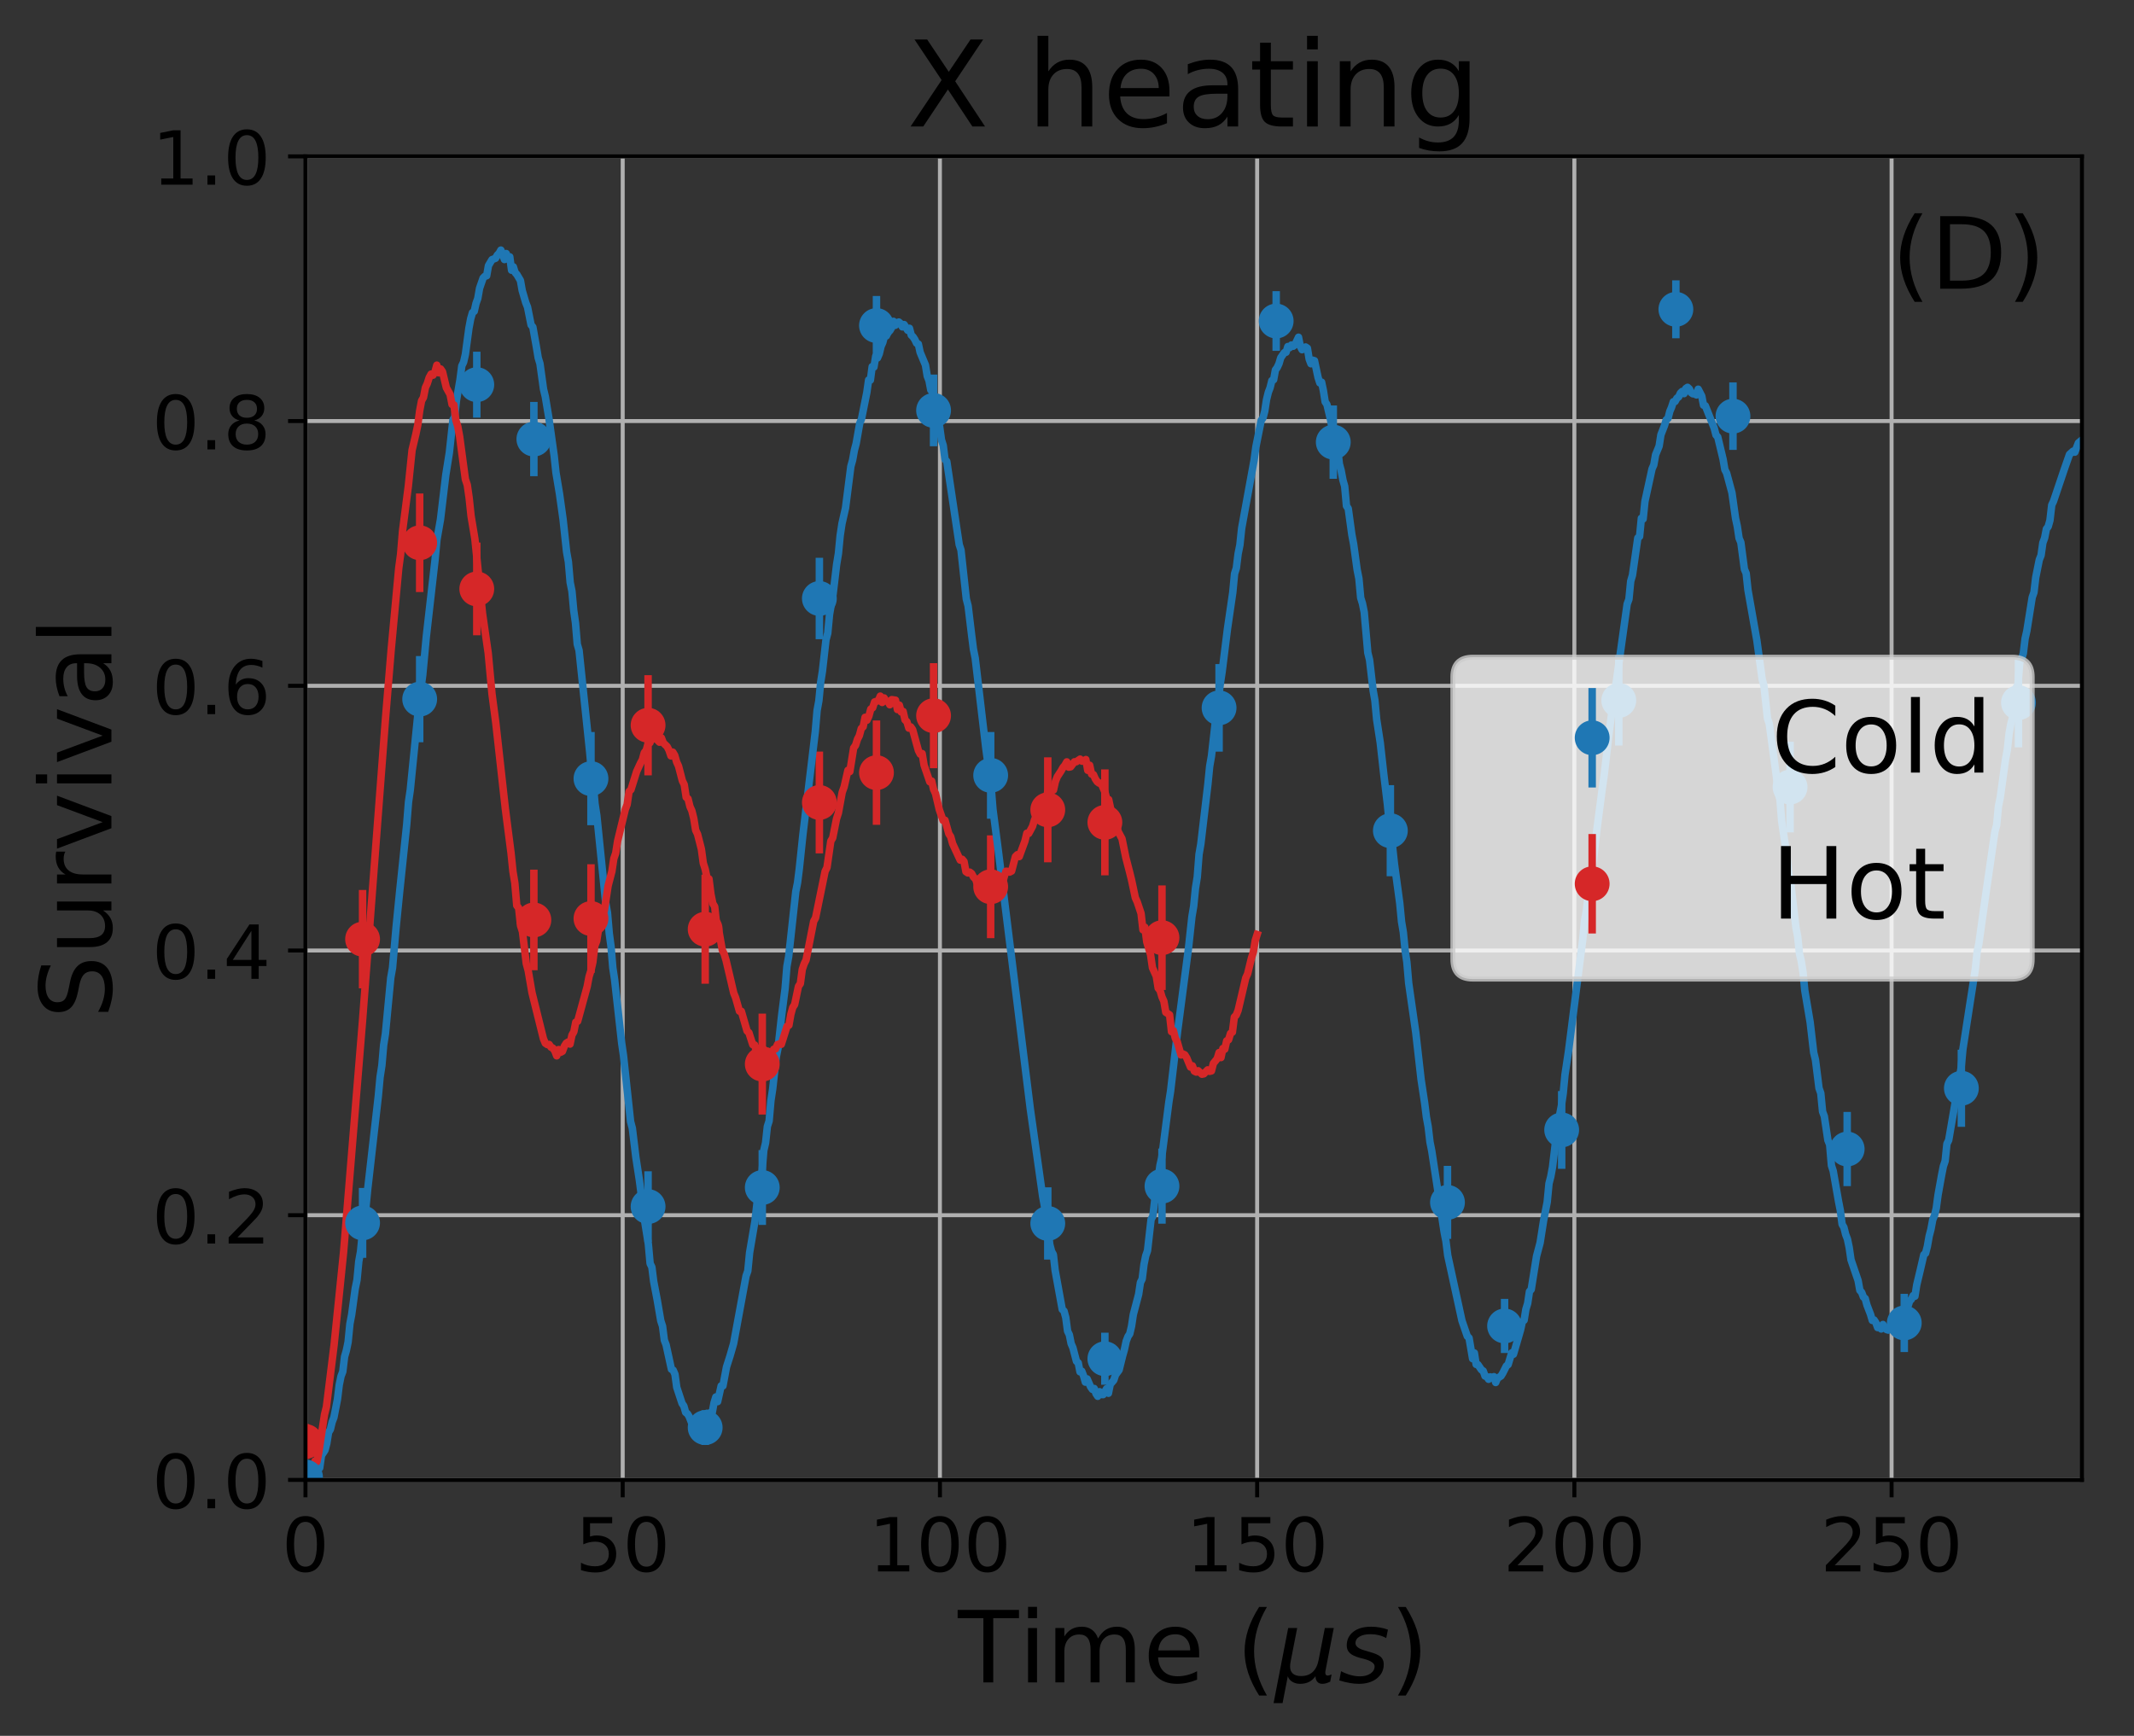 <?xml version="1.0" encoding="utf-8" standalone="no"?>
<!DOCTYPE svg PUBLIC "-//W3C//DTD SVG 1.1//EN"
  "http://www.w3.org/Graphics/SVG/1.1/DTD/svg11.dtd">
<!-- Created with matplotlib (http://matplotlib.org/) -->
<svg height="349pt" version="1.1" viewBox="0 0 429 349" width="429pt" xmlns="http://www.w3.org/2000/svg" xmlns:xlink="http://www.w3.org/1999/xlink">
 <rect x="0" y="0" width="429" height="349" fill="#333333" stroke="none"/>
 <defs>
  <style type="text/css">
*{stroke-linecap:butt;stroke-linejoin:round;}
  </style>
 </defs>
 <g id="figure_1">
  <g id="patch_1">
   <path d="M 0 349.665 
L 429.231 349.665 
L 429.231 0 
L 0 0 
z
" style="fill:none;"/>
  </g>
  <g id="axes_1">
   <g id="patch_2">
    <path d="M 61.411 297.548 
L 418.531 297.548 
L 418.531 31.436 
L 61.411 31.436 
z
" style="fill:none;"/>
   </g>
   <g id="matplotlib.axis_1">
    <g id="xtick_1">
     <g id="line2d_1">
      <path clip-path="url(#pcd39df9889)" d="M 61.411 297.548 
L 61.411 31.436 
" style="fill:none;stroke:#b0b0b0;stroke-linecap:square;stroke-width:0.8;"/>
     </g>
     <g id="line2d_2">
      <defs>
       <path d="M 0 0 
L 0 3.5 
" id="m005f0a59be" style="stroke:#000000;stroke-width:0.8;"/>
      </defs>
      <g>
       <use style="stroke:#000000;stroke-width:0.8;" x="61.411" xlink:href="#m005f0a59be" y="297.548"/>
      </g>
     </g>
     <g id="text_1">
      <!-- 0 -->
      <defs>
       <path d="M 31.781 66.406 
Q 24.172 66.406 20.328 58.906 
Q 16.5 51.422 16.5 36.375 
Q 16.5 21.391 20.328 13.891 
Q 24.172 6.391 31.781 6.391 
Q 39.453 6.391 43.281 13.891 
Q 47.125 21.391 47.125 36.375 
Q 47.125 51.422 43.281 58.906 
Q 39.453 66.406 31.781 66.406 
z
M 31.781 74.219 
Q 44.047 74.219 50.516 64.516 
Q 56.984 54.828 56.984 36.375 
Q 56.984 17.969 50.516 8.266 
Q 44.047 -1.422 31.781 -1.422 
Q 19.531 -1.422 13.062 8.266 
Q 6.594 17.969 6.594 36.375 
Q 6.594 54.828 13.062 64.516 
Q 19.531 74.219 31.781 74.219 
z
" id="DejaVuSans-30"/>
      </defs>
      <g transform="translate(56.639 315.946)scale(0.15 -0.15)">
       <use xlink:href="#DejaVuSans-30"/>
      </g>
     </g>
    </g>
    <g id="xtick_2">
     <g id="line2d_3">
      <path clip-path="url(#pcd39df9889)" d="M 125.182 297.548 
L 125.182 31.436 
" style="fill:none;stroke:#b0b0b0;stroke-linecap:square;stroke-width:0.8;"/>
     </g>
     <g id="line2d_4">
      <g>
       <use style="stroke:#000000;stroke-width:0.8;" x="125.182" xlink:href="#m005f0a59be" y="297.548"/>
      </g>
     </g>
     <g id="text_2">
      <!-- 50 -->
      <defs>
       <path d="M 10.797 72.906 
L 49.516 72.906 
L 49.516 64.594 
L 19.828 64.594 
L 19.828 46.734 
Q 21.969 47.469 24.109 47.828 
Q 26.266 48.188 28.422 48.188 
Q 40.625 48.188 47.75 41.5 
Q 54.891 34.812 54.891 23.391 
Q 54.891 11.625 47.562 5.094 
Q 40.234 -1.422 26.906 -1.422 
Q 22.312 -1.422 17.547 -0.641 
Q 12.797 0.141 7.719 1.703 
L 7.719 11.625 
Q 12.109 9.234 16.797 8.062 
Q 21.484 6.891 26.703 6.891 
Q 35.156 6.891 40.078 11.328 
Q 45.016 15.766 45.016 23.391 
Q 45.016 31 40.078 35.438 
Q 35.156 39.891 26.703 39.891 
Q 22.75 39.891 18.812 39.016 
Q 14.891 38.141 10.797 36.281 
z
" id="DejaVuSans-35"/>
      </defs>
      <g transform="translate(115.639 315.946)scale(0.15 -0.15)">
       <use xlink:href="#DejaVuSans-35"/>
       <use x="63.623" xlink:href="#DejaVuSans-30"/>
      </g>
     </g>
    </g>
    <g id="xtick_3">
     <g id="line2d_5">
      <path clip-path="url(#pcd39df9889)" d="M 188.954 297.548 
L 188.954 31.436 
" style="fill:none;stroke:#b0b0b0;stroke-linecap:square;stroke-width:0.8;"/>
     </g>
     <g id="line2d_6">
      <g>
       <use style="stroke:#000000;stroke-width:0.8;" x="188.954" xlink:href="#m005f0a59be" y="297.548"/>
      </g>
     </g>
     <g id="text_3">
      <!-- 100 -->
      <defs>
       <path d="M 12.406 8.297 
L 28.516 8.297 
L 28.516 63.922 
L 10.984 60.406 
L 10.984 69.391 
L 28.422 72.906 
L 38.281 72.906 
L 38.281 8.297 
L 54.391 8.297 
L 54.391 0 
L 12.406 0 
z
" id="DejaVuSans-31"/>
      </defs>
      <g transform="translate(174.638 315.946)scale(0.15 -0.15)">
       <use xlink:href="#DejaVuSans-31"/>
       <use x="63.623" xlink:href="#DejaVuSans-30"/>
       <use x="127.246" xlink:href="#DejaVuSans-30"/>
      </g>
     </g>
    </g>
    <g id="xtick_4">
     <g id="line2d_7">
      <path clip-path="url(#pcd39df9889)" d="M 252.725 297.548 
L 252.725 31.436 
" style="fill:none;stroke:#b0b0b0;stroke-linecap:square;stroke-width:0.8;"/>
     </g>
     <g id="line2d_8">
      <g>
       <use style="stroke:#000000;stroke-width:0.8;" x="252.725" xlink:href="#m005f0a59be" y="297.548"/>
      </g>
     </g>
     <g id="text_4">
      <!-- 150 -->
      <g transform="translate(238.41 315.946)scale(0.15 -0.15)">
       <use xlink:href="#DejaVuSans-31"/>
       <use x="63.623" xlink:href="#DejaVuSans-35"/>
       <use x="127.246" xlink:href="#DejaVuSans-30"/>
      </g>
     </g>
    </g>
    <g id="xtick_5">
     <g id="line2d_9">
      <path clip-path="url(#pcd39df9889)" d="M 316.497 297.548 
L 316.497 31.436 
" style="fill:none;stroke:#b0b0b0;stroke-linecap:square;stroke-width:0.8;"/>
     </g>
     <g id="line2d_10">
      <g>
       <use style="stroke:#000000;stroke-width:0.8;" x="316.497" xlink:href="#m005f0a59be" y="297.548"/>
      </g>
     </g>
     <g id="text_5">
      <!-- 200 -->
      <defs>
       <path d="M 19.188 8.297 
L 53.609 8.297 
L 53.609 0 
L 7.328 0 
L 7.328 8.297 
Q 12.938 14.109 22.625 23.891 
Q 32.328 33.688 34.812 36.531 
Q 39.547 41.844 41.422 45.531 
Q 43.312 49.219 43.312 52.781 
Q 43.312 58.594 39.234 62.25 
Q 35.156 65.922 28.609 65.922 
Q 23.969 65.922 18.812 64.312 
Q 13.672 62.703 7.812 59.422 
L 7.812 69.391 
Q 13.766 71.781 18.938 73 
Q 24.125 74.219 28.422 74.219 
Q 39.75 74.219 46.484 68.547 
Q 53.219 62.891 53.219 53.422 
Q 53.219 48.922 51.531 44.891 
Q 49.859 40.875 45.406 35.406 
Q 44.188 33.984 37.641 27.219 
Q 31.109 20.453 19.188 8.297 
z
" id="DejaVuSans-32"/>
      </defs>
      <g transform="translate(302.181 315.946)scale(0.15 -0.15)">
       <use xlink:href="#DejaVuSans-32"/>
       <use x="63.623" xlink:href="#DejaVuSans-30"/>
       <use x="127.246" xlink:href="#DejaVuSans-30"/>
      </g>
     </g>
    </g>
    <g id="xtick_6">
     <g id="line2d_11">
      <path clip-path="url(#pcd39df9889)" d="M 380.268 297.548 
L 380.268 31.436 
" style="fill:none;stroke:#b0b0b0;stroke-linecap:square;stroke-width:0.8;"/>
     </g>
     <g id="line2d_12">
      <g>
       <use style="stroke:#000000;stroke-width:0.8;" x="380.268" xlink:href="#m005f0a59be" y="297.548"/>
      </g>
     </g>
     <g id="text_6">
      <!-- 250 -->
      <g transform="translate(365.952 315.946)scale(0.15 -0.15)">
       <use xlink:href="#DejaVuSans-32"/>
       <use x="63.623" xlink:href="#DejaVuSans-35"/>
       <use x="127.246" xlink:href="#DejaVuSans-30"/>
      </g>
     </g>
    </g>
    <g id="text_7">
     <!-- Time ($\mu s$) -->
     <defs>
      <path d="M -0.297 72.906 
L 61.375 72.906 
L 61.375 64.594 
L 35.5 64.594 
L 35.5 0 
L 25.594 0 
L 25.594 64.594 
L -0.297 64.594 
z
" id="DejaVuSans-54"/>
      <path d="M 9.422 54.688 
L 18.406 54.688 
L 18.406 0 
L 9.422 0 
z
M 9.422 75.984 
L 18.406 75.984 
L 18.406 64.594 
L 9.422 64.594 
z
" id="DejaVuSans-69"/>
      <path d="M 52 44.188 
Q 55.375 50.25 60.062 53.125 
Q 64.75 56 71.094 56 
Q 79.641 56 84.281 50.016 
Q 88.922 44.047 88.922 33.016 
L 88.922 0 
L 79.891 0 
L 79.891 32.719 
Q 79.891 40.578 77.094 44.375 
Q 74.312 48.188 68.609 48.188 
Q 61.625 48.188 57.562 43.547 
Q 53.516 38.922 53.516 30.906 
L 53.516 0 
L 44.484 0 
L 44.484 32.719 
Q 44.484 40.625 41.703 44.406 
Q 38.922 48.188 33.109 48.188 
Q 26.219 48.188 22.156 43.531 
Q 18.109 38.875 18.109 30.906 
L 18.109 0 
L 9.078 0 
L 9.078 54.688 
L 18.109 54.688 
L 18.109 46.188 
Q 21.188 51.219 25.484 53.609 
Q 29.781 56 35.688 56 
Q 41.656 56 45.828 52.969 
Q 50 49.953 52 44.188 
z
" id="DejaVuSans-6d"/>
      <path d="M 56.203 29.594 
L 56.203 25.203 
L 14.891 25.203 
Q 15.484 15.922 20.484 11.062 
Q 25.484 6.203 34.422 6.203 
Q 39.594 6.203 44.453 7.469 
Q 49.312 8.734 54.109 11.281 
L 54.109 2.781 
Q 49.266 0.734 44.188 -0.344 
Q 39.109 -1.422 33.891 -1.422 
Q 20.797 -1.422 13.156 6.188 
Q 5.516 13.812 5.516 26.812 
Q 5.516 40.234 12.766 48.109 
Q 20.016 56 32.328 56 
Q 43.359 56 49.781 48.891 
Q 56.203 41.797 56.203 29.594 
z
M 47.219 32.234 
Q 47.125 39.594 43.094 43.984 
Q 39.062 48.391 32.422 48.391 
Q 24.906 48.391 20.391 44.141 
Q 15.875 39.891 15.188 32.172 
z
" id="DejaVuSans-65"/>
      <path id="DejaVuSans-20"/>
      <path d="M 31 75.875 
Q 24.469 64.656 21.281 53.656 
Q 18.109 42.672 18.109 31.391 
Q 18.109 20.125 21.312 9.062 
Q 24.516 -2 31 -13.188 
L 23.188 -13.188 
Q 15.875 -1.703 12.234 9.375 
Q 8.594 20.453 8.594 31.391 
Q 8.594 42.281 12.203 53.312 
Q 15.828 64.359 23.188 75.875 
z
" id="DejaVuSans-28"/>
      <path d="M -1.312 -20.797 
L 13.375 54.688 
L 22.406 54.688 
L 15.766 20.656 
Q 15.578 19.625 15.422 18.359 
Q 15.281 17.094 15.281 15.828 
Q 15.281 11.281 18.141 8.828 
Q 21 6.391 26.312 6.391 
Q 33.547 6.391 37.984 10.484 
Q 42.438 14.594 44 22.797 
L 50.203 54.688 
L 59.188 54.688 
L 51.031 12.641 
Q 50.828 11.719 50.75 11.031 
Q 50.688 10.359 50.688 9.812 
Q 50.688 8.297 51.297 7.594 
Q 51.906 6.891 53.219 6.891 
Q 53.719 6.891 54.562 7.125 
Q 55.422 7.375 56.984 8.016 
L 55.609 0.781 
Q 53.469 -0.297 51.516 -0.859 
Q 49.562 -1.422 47.703 -1.422 
Q 44.484 -1.422 42.656 0.625 
Q 40.828 2.688 40.828 6.297 
Q 38.094 2.391 34.297 0.484 
Q 30.516 -1.422 25.391 -1.422 
Q 20.844 -1.422 17.453 0.672 
Q 14.062 2.781 12.984 6.203 
L 7.719 -20.797 
z
" id="DejaVuSans-Oblique-3bc"/>
      <path d="M 50 53.078 
L 48.297 44.578 
Q 44.734 46.531 40.766 47.5 
Q 36.812 48.484 32.625 48.484 
Q 25.531 48.484 21.453 46.062 
Q 17.391 43.656 17.391 39.5 
Q 17.391 34.672 26.859 32.078 
Q 27.594 31.891 27.938 31.781 
L 30.812 30.906 
Q 39.797 28.422 42.797 25.688 
Q 45.797 22.953 45.797 18.219 
Q 45.797 9.516 38.891 4.047 
Q 31.984 -1.422 20.797 -1.422 
Q 16.453 -1.422 11.672 -0.578 
Q 6.891 0.25 1.125 2 
L 2.875 11.281 
Q 7.812 8.734 12.594 7.422 
Q 17.391 6.109 21.781 6.109 
Q 28.375 6.109 32.5 8.938 
Q 36.625 11.766 36.625 16.109 
Q 36.625 20.797 25.781 23.688 
L 24.859 23.922 
L 21.781 24.703 
Q 14.938 26.516 11.766 29.469 
Q 8.594 32.422 8.594 37.016 
Q 8.594 45.75 15.156 50.875 
Q 21.734 56 33.016 56 
Q 37.453 56 41.672 55.266 
Q 45.906 54.547 50 53.078 
z
" id="DejaVuSans-Oblique-73"/>
      <path d="M 8.016 75.875 
L 15.828 75.875 
Q 23.141 64.359 26.781 53.312 
Q 30.422 42.281 30.422 31.391 
Q 30.422 20.453 26.781 9.375 
Q 23.141 -1.703 15.828 -13.188 
L 8.016 -13.188 
Q 14.5 -2 17.703 9.062 
Q 20.906 20.125 20.906 31.391 
Q 20.906 42.672 17.703 53.656 
Q 14.5 64.656 8.016 75.875 
z
" id="DejaVuSans-29"/>
     </defs>
     <g transform="translate(192.571 338.265)scale(0.2 -0.2)">
      <use transform="translate(0 0.016)" xlink:href="#DejaVuSans-54"/>
      <use transform="translate(61.084 0.016)" xlink:href="#DejaVuSans-69"/>
      <use transform="translate(88.867 0.016)" xlink:href="#DejaVuSans-6d"/>
      <use transform="translate(186.279 0.016)" xlink:href="#DejaVuSans-65"/>
      <use transform="translate(247.803 0.016)" xlink:href="#DejaVuSans-20"/>
      <use transform="translate(279.59 0.016)" xlink:href="#DejaVuSans-28"/>
      <use transform="translate(318.604 0.016)" xlink:href="#DejaVuSans-Oblique-3bc"/>
      <use transform="translate(382.227 0.016)" xlink:href="#DejaVuSans-Oblique-73"/>
      <use transform="translate(434.326 0.016)" xlink:href="#DejaVuSans-29"/>
     </g>
    </g>
   </g>
   <g id="matplotlib.axis_2">
    <g id="ytick_1">
     <g id="line2d_13">
      <path clip-path="url(#pcd39df9889)" d="M 61.411 297.548 
L 418.531 297.548 
" style="fill:none;stroke:#b0b0b0;stroke-linecap:square;stroke-width:0.8;"/>
     </g>
     <g id="line2d_14">
      <defs>
       <path d="M 0 0 
L -3.5 0 
" id="mc3ce260a5b" style="stroke:#000000;stroke-width:0.8;"/>
      </defs>
      <g>
       <use style="stroke:#000000;stroke-width:0.8;" x="61.411" xlink:href="#mc3ce260a5b" y="297.548"/>
      </g>
     </g>
     <g id="text_8">
      <!-- 0.0 -->
      <defs>
       <path d="M 10.688 12.406 
L 21 12.406 
L 21 0 
L 10.688 0 
z
" id="DejaVuSans-2e"/>
      </defs>
      <g transform="translate(30.556 303.247)scale(0.15 -0.15)">
       <use xlink:href="#DejaVuSans-30"/>
       <use x="63.623" xlink:href="#DejaVuSans-2e"/>
       <use x="95.41" xlink:href="#DejaVuSans-30"/>
      </g>
     </g>
    </g>
    <g id="ytick_2">
     <g id="line2d_15">
      <path clip-path="url(#pcd39df9889)" d="M 61.411 244.326 
L 418.531 244.326 
" style="fill:none;stroke:#b0b0b0;stroke-linecap:square;stroke-width:0.8;"/>
     </g>
     <g id="line2d_16">
      <g>
       <use style="stroke:#000000;stroke-width:0.8;" x="61.411" xlink:href="#mc3ce260a5b" y="244.326"/>
      </g>
     </g>
     <g id="text_9">
      <!-- 0.2 -->
      <g transform="translate(30.556 250.025)scale(0.15 -0.15)">
       <use xlink:href="#DejaVuSans-30"/>
       <use x="63.623" xlink:href="#DejaVuSans-2e"/>
       <use x="95.41" xlink:href="#DejaVuSans-32"/>
      </g>
     </g>
    </g>
    <g id="ytick_3">
     <g id="line2d_17">
      <path clip-path="url(#pcd39df9889)" d="M 61.411 191.103 
L 418.531 191.103 
" style="fill:none;stroke:#b0b0b0;stroke-linecap:square;stroke-width:0.8;"/>
     </g>
     <g id="line2d_18">
      <g>
       <use style="stroke:#000000;stroke-width:0.8;" x="61.411" xlink:href="#mc3ce260a5b" y="191.103"/>
      </g>
     </g>
     <g id="text_10">
      <!-- 0.4 -->
      <defs>
       <path d="M 37.797 64.312 
L 12.891 25.391 
L 37.797 25.391 
z
M 35.203 72.906 
L 47.609 72.906 
L 47.609 25.391 
L 58.016 25.391 
L 58.016 17.188 
L 47.609 17.188 
L 47.609 0 
L 37.797 0 
L 37.797 17.188 
L 4.891 17.188 
L 4.891 26.703 
z
" id="DejaVuSans-34"/>
      </defs>
      <g transform="translate(30.556 196.802)scale(0.15 -0.15)">
       <use xlink:href="#DejaVuSans-30"/>
       <use x="63.623" xlink:href="#DejaVuSans-2e"/>
       <use x="95.41" xlink:href="#DejaVuSans-34"/>
      </g>
     </g>
    </g>
    <g id="ytick_4">
     <g id="line2d_19">
      <path clip-path="url(#pcd39df9889)" d="M 61.411 137.881 
L 418.531 137.881 
" style="fill:none;stroke:#b0b0b0;stroke-linecap:square;stroke-width:0.8;"/>
     </g>
     <g id="line2d_20">
      <g>
       <use style="stroke:#000000;stroke-width:0.8;" x="61.411" xlink:href="#mc3ce260a5b" y="137.881"/>
      </g>
     </g>
     <g id="text_11">
      <!-- 0.6 -->
      <defs>
       <path d="M 33.016 40.375 
Q 26.375 40.375 22.484 35.828 
Q 18.609 31.297 18.609 23.391 
Q 18.609 15.531 22.484 10.953 
Q 26.375 6.391 33.016 6.391 
Q 39.656 6.391 43.531 10.953 
Q 47.406 15.531 47.406 23.391 
Q 47.406 31.297 43.531 35.828 
Q 39.656 40.375 33.016 40.375 
z
M 52.594 71.297 
L 52.594 62.312 
Q 48.875 64.062 45.094 64.984 
Q 41.312 65.922 37.594 65.922 
Q 27.828 65.922 22.672 59.328 
Q 17.531 52.734 16.797 39.406 
Q 19.672 43.656 24.016 45.922 
Q 28.375 48.188 33.594 48.188 
Q 44.578 48.188 50.953 41.516 
Q 57.328 34.859 57.328 23.391 
Q 57.328 12.156 50.688 5.359 
Q 44.047 -1.422 33.016 -1.422 
Q 20.359 -1.422 13.672 8.266 
Q 6.984 17.969 6.984 36.375 
Q 6.984 53.656 15.188 63.938 
Q 23.391 74.219 37.203 74.219 
Q 40.922 74.219 44.703 73.484 
Q 48.484 72.75 52.594 71.297 
z
" id="DejaVuSans-36"/>
      </defs>
      <g transform="translate(30.556 143.58)scale(0.15 -0.15)">
       <use xlink:href="#DejaVuSans-30"/>
       <use x="63.623" xlink:href="#DejaVuSans-2e"/>
       <use x="95.41" xlink:href="#DejaVuSans-36"/>
      </g>
     </g>
    </g>
    <g id="ytick_5">
     <g id="line2d_21">
      <path clip-path="url(#pcd39df9889)" d="M 61.411 84.659 
L 418.531 84.659 
" style="fill:none;stroke:#b0b0b0;stroke-linecap:square;stroke-width:0.8;"/>
     </g>
     <g id="line2d_22">
      <g>
       <use style="stroke:#000000;stroke-width:0.8;" x="61.411" xlink:href="#mc3ce260a5b" y="84.659"/>
      </g>
     </g>
     <g id="text_12">
      <!-- 0.8 -->
      <defs>
       <path d="M 31.781 34.625 
Q 24.75 34.625 20.719 30.859 
Q 16.703 27.094 16.703 20.516 
Q 16.703 13.922 20.719 10.156 
Q 24.75 6.391 31.781 6.391 
Q 38.812 6.391 42.859 10.172 
Q 46.922 13.969 46.922 20.516 
Q 46.922 27.094 42.891 30.859 
Q 38.875 34.625 31.781 34.625 
z
M 21.922 38.812 
Q 15.578 40.375 12.031 44.719 
Q 8.5 49.078 8.5 55.328 
Q 8.5 64.062 14.719 69.141 
Q 20.953 74.219 31.781 74.219 
Q 42.672 74.219 48.875 69.141 
Q 55.078 64.062 55.078 55.328 
Q 55.078 49.078 51.531 44.719 
Q 48 40.375 41.703 38.812 
Q 48.828 37.156 52.797 32.312 
Q 56.781 27.484 56.781 20.516 
Q 56.781 9.906 50.312 4.234 
Q 43.844 -1.422 31.781 -1.422 
Q 19.734 -1.422 13.25 4.234 
Q 6.781 9.906 6.781 20.516 
Q 6.781 27.484 10.781 32.312 
Q 14.797 37.156 21.922 38.812 
z
M 18.312 54.391 
Q 18.312 48.734 21.844 45.562 
Q 25.391 42.391 31.781 42.391 
Q 38.141 42.391 41.719 45.562 
Q 45.312 48.734 45.312 54.391 
Q 45.312 60.062 41.719 63.234 
Q 38.141 66.406 31.781 66.406 
Q 25.391 66.406 21.844 63.234 
Q 18.312 60.062 18.312 54.391 
z
" id="DejaVuSans-38"/>
      </defs>
      <g transform="translate(30.556 90.357)scale(0.15 -0.15)">
       <use xlink:href="#DejaVuSans-30"/>
       <use x="63.623" xlink:href="#DejaVuSans-2e"/>
       <use x="95.41" xlink:href="#DejaVuSans-38"/>
      </g>
     </g>
    </g>
    <g id="ytick_6">
     <g id="line2d_23">
      <path clip-path="url(#pcd39df9889)" d="M 61.411 31.436 
L 418.531 31.436 
" style="fill:none;stroke:#b0b0b0;stroke-linecap:square;stroke-width:0.8;"/>
     </g>
     <g id="line2d_24">
      <g>
       <use style="stroke:#000000;stroke-width:0.8;" x="61.411" xlink:href="#mc3ce260a5b" y="31.436"/>
      </g>
     </g>
     <g id="text_13">
      <!-- 1.0 -->
      <g transform="translate(30.556 37.135)scale(0.15 -0.15)">
       <use xlink:href="#DejaVuSans-31"/>
       <use x="63.623" xlink:href="#DejaVuSans-2e"/>
       <use x="95.41" xlink:href="#DejaVuSans-30"/>
      </g>
     </g>
    </g>
    <g id="text_14">
     <!-- Survival -->
     <defs>
      <path d="M 53.516 70.516 
L 53.516 60.891 
Q 47.906 63.578 42.922 64.891 
Q 37.938 66.219 33.297 66.219 
Q 25.25 66.219 20.875 63.094 
Q 16.5 59.969 16.5 54.203 
Q 16.5 49.359 19.406 46.891 
Q 22.312 44.438 30.422 42.922 
L 36.375 41.703 
Q 47.406 39.594 52.656 34.297 
Q 57.906 29 57.906 20.125 
Q 57.906 9.516 50.797 4.047 
Q 43.703 -1.422 29.984 -1.422 
Q 24.812 -1.422 18.969 -0.25 
Q 13.141 0.922 6.891 3.219 
L 6.891 13.375 
Q 12.891 10.016 18.656 8.297 
Q 24.422 6.594 29.984 6.594 
Q 38.422 6.594 43.016 9.906 
Q 47.609 13.234 47.609 19.391 
Q 47.609 24.75 44.312 27.781 
Q 41.016 30.812 33.5 32.328 
L 27.484 33.5 
Q 16.453 35.688 11.516 40.375 
Q 6.594 45.062 6.594 53.422 
Q 6.594 63.094 13.406 68.656 
Q 20.219 74.219 32.172 74.219 
Q 37.312 74.219 42.625 73.281 
Q 47.953 72.359 53.516 70.516 
z
" id="DejaVuSans-53"/>
      <path d="M 8.5 21.578 
L 8.5 54.688 
L 17.484 54.688 
L 17.484 21.922 
Q 17.484 14.156 20.5 10.266 
Q 23.531 6.391 29.594 6.391 
Q 36.859 6.391 41.078 11.031 
Q 45.312 15.672 45.312 23.688 
L 45.312 54.688 
L 54.297 54.688 
L 54.297 0 
L 45.312 0 
L 45.312 8.406 
Q 42.047 3.422 37.719 1 
Q 33.406 -1.422 27.688 -1.422 
Q 18.266 -1.422 13.375 4.438 
Q 8.5 10.297 8.5 21.578 
z
M 31.109 56 
z
" id="DejaVuSans-75"/>
      <path d="M 41.109 46.297 
Q 39.594 47.172 37.812 47.578 
Q 36.031 48 33.891 48 
Q 26.266 48 22.188 43.047 
Q 18.109 38.094 18.109 28.812 
L 18.109 0 
L 9.078 0 
L 9.078 54.688 
L 18.109 54.688 
L 18.109 46.188 
Q 20.953 51.172 25.484 53.578 
Q 30.031 56 36.531 56 
Q 37.453 56 38.578 55.875 
Q 39.703 55.766 41.062 55.516 
z
" id="DejaVuSans-72"/>
      <path d="M 2.984 54.688 
L 12.5 54.688 
L 29.594 8.797 
L 46.688 54.688 
L 56.203 54.688 
L 35.688 0 
L 23.484 0 
z
" id="DejaVuSans-76"/>
      <path d="M 34.281 27.484 
Q 23.391 27.484 19.188 25 
Q 14.984 22.516 14.984 16.5 
Q 14.984 11.719 18.141 8.906 
Q 21.297 6.109 26.703 6.109 
Q 34.188 6.109 38.703 11.406 
Q 43.219 16.703 43.219 25.484 
L 43.219 27.484 
z
M 52.203 31.203 
L 52.203 0 
L 43.219 0 
L 43.219 8.297 
Q 40.141 3.328 35.547 0.953 
Q 30.953 -1.422 24.312 -1.422 
Q 15.922 -1.422 10.953 3.297 
Q 6 8.016 6 15.922 
Q 6 25.141 12.172 29.828 
Q 18.359 34.516 30.609 34.516 
L 43.219 34.516 
L 43.219 35.406 
Q 43.219 41.609 39.141 45 
Q 35.062 48.391 27.688 48.391 
Q 23 48.391 18.547 47.266 
Q 14.109 46.141 10.016 43.891 
L 10.016 52.203 
Q 14.938 54.109 19.578 55.047 
Q 24.219 56 28.609 56 
Q 40.484 56 46.344 49.844 
Q 52.203 43.703 52.203 31.203 
z
" id="DejaVuSans-61"/>
      <path d="M 9.422 75.984 
L 18.406 75.984 
L 18.406 0 
L 9.422 0 
z
" id="DejaVuSans-6c"/>
     </defs>
     <g transform="translate(22.397 204.811)rotate(-90)scale(0.2 -0.2)">
      <use xlink:href="#DejaVuSans-53"/>
      <use x="63.477" xlink:href="#DejaVuSans-75"/>
      <use x="126.855" xlink:href="#DejaVuSans-72"/>
      <use x="167.969" xlink:href="#DejaVuSans-76"/>
      <use x="227.148" xlink:href="#DejaVuSans-69"/>
      <use x="254.932" xlink:href="#DejaVuSans-76"/>
      <use x="314.111" xlink:href="#DejaVuSans-61"/>
      <use x="375.391" xlink:href="#DejaVuSans-6c"/>
     </g>
    </g>
   </g>
   <g id="LineCollection_1">
    <path clip-path="url(#pcd39df9889)" d="M 61.411 297.548 
L 61.411 296.366 
" style="fill:none;stroke:#1f77b4;stroke-width:1.5;"/>
    <path clip-path="url(#pcd39df9889)" d="M 72.89 252.894 
L 72.89 238.846 
" style="fill:none;stroke:#1f77b4;stroke-width:1.5;"/>
    <path clip-path="url(#pcd39df9889)" d="M 84.369 149.233 
L 84.369 131.898 
" style="fill:none;stroke:#1f77b4;stroke-width:1.5;"/>
    <path clip-path="url(#pcd39df9889)" d="M 95.848 83.97 
L 95.848 70.705 
" style="fill:none;stroke:#1f77b4;stroke-width:1.5;"/>
    <path clip-path="url(#pcd39df9889)" d="M 107.326 95.746 
L 107.326 80.817 
" style="fill:none;stroke:#1f77b4;stroke-width:1.5;"/>
    <path clip-path="url(#pcd39df9889)" d="M 118.805 165.917 
L 118.805 147.18 
" style="fill:none;stroke:#1f77b4;stroke-width:1.5;"/>
    <path clip-path="url(#pcd39df9889)" d="M 130.284 249.685 
L 130.284 235.495 
" style="fill:none;stroke:#1f77b4;stroke-width:1.5;"/>
    <path clip-path="url(#pcd39df9889)" d="M 141.763 290.518 
L 141.763 283.537 
" style="fill:none;stroke:#1f77b4;stroke-width:1.5;"/>
    <path clip-path="url(#pcd39df9889)" d="M 153.242 246.278 
L 153.242 231.235 
" style="fill:none;stroke:#1f77b4;stroke-width:1.5;"/>
    <path clip-path="url(#pcd39df9889)" d="M 164.721 128.514 
L 164.721 112.144 
" style="fill:none;stroke:#1f77b4;stroke-width:1.5;"/>
    <path clip-path="url(#pcd39df9889)" d="M 176.2 71.379 
L 176.2 59.513 
" style="fill:none;stroke:#1f77b4;stroke-width:1.5;"/>
    <path clip-path="url(#pcd39df9889)" d="M 187.678 89.719 
L 187.678 75.31 
" style="fill:none;stroke:#1f77b4;stroke-width:1.5;"/>
    <path clip-path="url(#pcd39df9889)" d="M 199.157 164.607 
L 199.157 147.172 
" style="fill:none;stroke:#1f77b4;stroke-width:1.5;"/>
    <path clip-path="url(#pcd39df9889)" d="M 210.636 253.246 
L 210.636 238.716 
" style="fill:none;stroke:#1f77b4;stroke-width:1.5;"/>
    <path clip-path="url(#pcd39df9889)" d="M 222.115 278.419 
L 222.115 267.952 
" style="fill:none;stroke:#1f77b4;stroke-width:1.5;"/>
    <path clip-path="url(#pcd39df9889)" d="M 233.594 246.033 
L 233.594 230.93 
" style="fill:none;stroke:#1f77b4;stroke-width:1.5;"/>
    <path clip-path="url(#pcd39df9889)" d="M 245.073 151.121 
L 245.073 133.512 
" style="fill:none;stroke:#1f77b4;stroke-width:1.5;"/>
    <path clip-path="url(#pcd39df9889)" d="M 256.552 70.544 
L 256.552 58.544 
" style="fill:none;stroke:#1f77b4;stroke-width:1.5;"/>
    <path clip-path="url(#pcd39df9889)" d="M 268.03 96.266 
L 268.03 81.518 
" style="fill:none;stroke:#1f77b4;stroke-width:1.5;"/>
    <path clip-path="url(#pcd39df9889)" d="M 279.509 176.173 
L 279.509 157.856 
" style="fill:none;stroke:#1f77b4;stroke-width:1.5;"/>
    <path clip-path="url(#pcd39df9889)" d="M 290.988 249.096 
L 290.988 234.405 
" style="fill:none;stroke:#1f77b4;stroke-width:1.5;"/>
    <path clip-path="url(#pcd39df9889)" d="M 302.467 272.027 
L 302.467 261.158 
" style="fill:none;stroke:#1f77b4;stroke-width:1.5;"/>
    <path clip-path="url(#pcd39df9889)" d="M 313.946 234.996 
L 313.946 219.357 
" style="fill:none;stroke:#1f77b4;stroke-width:1.5;"/>
    <path clip-path="url(#pcd39df9889)" d="M 325.425 149.902 
L 325.425 131.746 
" style="fill:none;stroke:#1f77b4;stroke-width:1.5;"/>
    <path clip-path="url(#pcd39df9889)" d="M 336.904 68.013 
L 336.904 56.367 
" style="fill:none;stroke:#1f77b4;stroke-width:1.5;"/>
    <path clip-path="url(#pcd39df9889)" d="M 348.382 90.455 
L 348.382 76.883 
" style="fill:none;stroke:#1f77b4;stroke-width:1.5;"/>
    <path clip-path="url(#pcd39df9889)" d="M 359.861 167.352 
L 359.861 149.139 
" style="fill:none;stroke:#1f77b4;stroke-width:1.5;"/>
    <path clip-path="url(#pcd39df9889)" d="M 371.34 238.484 
L 371.34 223.556 
" style="fill:none;stroke:#1f77b4;stroke-width:1.5;"/>
    <path clip-path="url(#pcd39df9889)" d="M 382.819 271.835 
L 382.819 260.137 
" style="fill:none;stroke:#1f77b4;stroke-width:1.5;"/>
    <path clip-path="url(#pcd39df9889)" d="M 394.298 226.558 
L 394.298 211.044 
" style="fill:none;stroke:#1f77b4;stroke-width:1.5;"/>
    <path clip-path="url(#pcd39df9889)" d="M 405.777 150.268 
L 405.777 132.273 
" style="fill:none;stroke:#1f77b4;stroke-width:1.5;"/>
   </g>
   <g id="LineCollection_2">
    <path clip-path="url(#pcd39df9889)" d="M 61.411 293.318 
L 61.411 286.327 
" style="fill:none;stroke:#d62728;stroke-width:1.5;"/>
    <path clip-path="url(#pcd39df9889)" d="M 72.89 198.71 
L 72.89 178.935 
" style="fill:none;stroke:#d62728;stroke-width:1.5;"/>
    <path clip-path="url(#pcd39df9889)" d="M 84.369 119.032 
L 84.369 99.222 
" style="fill:none;stroke:#d62728;stroke-width:1.5;"/>
    <path clip-path="url(#pcd39df9889)" d="M 95.848 127.732 
L 95.848 109.08 
" style="fill:none;stroke:#d62728;stroke-width:1.5;"/>
    <path clip-path="url(#pcd39df9889)" d="M 107.326 195.075 
L 107.326 174.85 
" style="fill:none;stroke:#d62728;stroke-width:1.5;"/>
    <path clip-path="url(#pcd39df9889)" d="M 118.805 195.601 
L 118.805 173.759 
" style="fill:none;stroke:#d62728;stroke-width:1.5;"/>
    <path clip-path="url(#pcd39df9889)" d="M 130.284 155.891 
L 130.284 135.744 
" style="fill:none;stroke:#d62728;stroke-width:1.5;"/>
    <path clip-path="url(#pcd39df9889)" d="M 141.763 197.791 
L 141.763 175.856 
" style="fill:none;stroke:#d62728;stroke-width:1.5;"/>
    <path clip-path="url(#pcd39df9889)" d="M 153.242 224.087 
L 153.242 203.79 
" style="fill:none;stroke:#d62728;stroke-width:1.5;"/>
    <path clip-path="url(#pcd39df9889)" d="M 164.721 171.575 
L 164.721 151.111 
" style="fill:none;stroke:#d62728;stroke-width:1.5;"/>
    <path clip-path="url(#pcd39df9889)" d="M 176.2 165.839 
L 176.2 144.851 
" style="fill:none;stroke:#d62728;stroke-width:1.5;"/>
    <path clip-path="url(#pcd39df9889)" d="M 187.678 154.448 
L 187.678 133.332 
" style="fill:none;stroke:#d62728;stroke-width:1.5;"/>
    <path clip-path="url(#pcd39df9889)" d="M 199.157 188.618 
L 199.157 167.951 
" style="fill:none;stroke:#d62728;stroke-width:1.5;"/>
    <path clip-path="url(#pcd39df9889)" d="M 210.636 173.37 
L 210.636 152.267 
" style="fill:none;stroke:#d62728;stroke-width:1.5;"/>
    <path clip-path="url(#pcd39df9889)" d="M 222.115 175.998 
L 222.115 154.692 
" style="fill:none;stroke:#d62728;stroke-width:1.5;"/>
    <path clip-path="url(#pcd39df9889)" d="M 233.594 199.039 
L 233.594 178.018 
" style="fill:none;stroke:#d62728;stroke-width:1.5;"/>
   </g>
   <g id="line2d_25">
    <path clip-path="url(#pcd39df9889)" d="M 61.411 297.056 
L 62.125 297.056 
L 62.482 296.685 
L 62.839 297.056 
L 63.197 295.883 
L 63.554 295.986 
L 64.268 295.13 
L 64.625 292.638 
L 65.339 291.56 
L 65.696 290.211 
L 66.053 287.981 
L 66.411 287.401 
L 66.768 285.917 
L 67.125 284.995 
L 67.839 281.339 
L 68.196 278.436 
L 68.553 276.698 
L 68.91 275.779 
L 69.268 272.776 
L 69.625 271.532 
L 69.982 269.811 
L 70.339 266.175 
L 70.696 264.313 
L 71.41 259.095 
L 71.767 257.351 
L 72.125 253.619 
L 72.482 251.633 
L 72.839 248.067 
L 73.196 246.495 
L 73.91 239.164 
L 76.053 220.373 
L 76.41 216.524 
L 76.767 214.23 
L 77.124 210.118 
L 77.481 207.855 
L 78.553 196.61 
L 78.91 194.594 
L 79.624 186.478 
L 80.338 179.308 
L 81.767 165.71 
L 82.124 161.233 
L 82.481 158.789 
L 84.267 140.973 
L 84.981 135.722 
L 85.695 128.038 
L 87.481 112.358 
L 87.838 108.505 
L 88.552 104.419 
L 89.623 95.46 
L 90.338 90.976 
L 91.052 84.405 
L 91.409 83.79 
L 91.766 80.495 
L 92.48 76.318 
L 92.837 73.563 
L 93.195 72.814 
L 93.552 71.27 
L 94.266 65.992 
L 94.623 64.089 
L 94.98 62.858 
L 95.337 62.585 
L 95.694 61.001 
L 96.052 60.003 
L 96.409 57.951 
L 97.123 55.897 
L 97.48 55.542 
L 97.837 55.443 
L 98.194 53.404 
L 98.909 52.2 
L 99.623 51.928 
L 99.98 51.278 
L 100.337 50.933 
L 100.694 50.284 
L 101.408 52.181 
L 101.765 50.975 
L 102.123 52.13 
L 102.48 51.634 
L 102.837 54.328 
L 103.194 53.643 
L 103.551 54.785 
L 103.908 55.186 
L 104.622 56.396 
L 104.98 58.418 
L 105.694 60.851 
L 106.051 61.744 
L 106.765 65.325 
L 107.122 65.762 
L 107.837 69.782 
L 108.194 71.934 
L 108.551 73.112 
L 109.265 78.26 
L 109.622 79.739 
L 110.336 84.023 
L 111.408 91.658 
L 111.765 95.013 
L 112.479 99.301 
L 113.193 104.397 
L 113.908 110.986 
L 114.265 112.969 
L 114.622 117.099 
L 114.979 118.87 
L 115.336 122.762 
L 115.693 125.261 
L 116.05 129.525 
L 116.407 130.747 
L 118.55 151.217 
L 118.907 155.091 
L 119.264 157.748 
L 119.621 161.644 
L 119.979 163.973 
L 121.764 181.508 
L 122.121 183.522 
L 122.478 187.649 
L 122.836 190.3 
L 123.193 194.552 
L 123.55 196.93 
L 124.978 209.733 
L 125.335 212.183 
L 126.764 225.497 
L 127.121 226.846 
L 127.835 232.74 
L 128.549 237.38 
L 129.621 245.677 
L 130.335 250.099 
L 130.692 254.038 
L 131.049 254.767 
L 131.406 257.627 
L 132.121 261.369 
L 132.835 265.554 
L 133.192 266.64 
L 133.549 269.446 
L 133.906 270.387 
L 134.978 275.293 
L 135.335 275.493 
L 135.692 276.324 
L 136.049 278.941 
L 137.12 282.181 
L 137.477 282.692 
L 137.835 283.966 
L 138.192 284.238 
L 138.549 284.827 
L 139.263 286.674 
L 139.977 285.8 
L 140.334 285.894 
L 140.692 285.688 
L 141.049 285.023 
L 141.406 285.688 
L 141.763 285.425 
L 142.12 284.149 
L 142.477 284.785 
L 142.834 283.991 
L 143.191 283.951 
L 143.549 282.017 
L 143.906 280.867 
L 144.263 281.81 
L 144.977 278.634 
L 145.334 278.648 
L 146.048 274.842 
L 146.763 272.606 
L 147.477 270.133 
L 149.977 256.552 
L 150.334 255.532 
L 150.691 251.868 
L 151.762 245.572 
L 152.477 239.277 
L 152.834 238.826 
L 153.191 235.633 
L 153.548 231.294 
L 153.905 229.778 
L 154.262 226.5 
L 154.619 225.374 
L 154.976 221.283 
L 155.333 218.945 
L 156.048 212.543 
L 156.405 210.779 
L 157.119 204.296 
L 157.833 198.727 
L 158.19 194.314 
L 158.548 192.31 
L 159.976 179.247 
L 160.333 177.459 
L 160.69 174.618 
L 161.405 167.834 
L 163.904 147.043 
L 164.261 142.844 
L 164.619 140.896 
L 164.976 137.204 
L 165.333 134.958 
L 166.047 128.646 
L 166.404 127.309 
L 166.761 123.538 
L 167.476 119.451 
L 168.19 113.452 
L 168.547 111.302 
L 168.904 107.643 
L 169.261 105.282 
L 169.975 102.146 
L 171.047 93.778 
L 171.404 92.487 
L 171.761 90.511 
L 172.118 89.162 
L 172.832 85.106 
L 173.189 84.223 
L 174.261 78.896 
L 174.618 76.401 
L 174.975 76.428 
L 175.332 73.71 
L 175.689 73.799 
L 176.046 71.611 
L 176.404 71.966 
L 176.761 71.13 
L 177.118 69.639 
L 177.475 68.831 
L 177.832 67.485 
L 178.189 67.533 
L 178.546 66.421 
L 178.903 66.46 
L 179.261 65.854 
L 179.618 64.609 
L 179.975 65.405 
L 180.332 64.896 
L 180.689 64.745 
L 181.046 65.053 
L 181.403 65.722 
L 181.76 65.256 
L 182.475 66.409 
L 182.832 66.005 
L 183.189 67.374 
L 183.546 67.716 
L 183.903 68.257 
L 184.26 69.005 
L 184.617 69.171 
L 184.974 70.834 
L 186.046 73.404 
L 186.403 75.603 
L 186.76 76.529 
L 187.117 78.417 
L 187.474 78.832 
L 188.189 83.266 
L 188.903 85.83 
L 189.26 88.414 
L 189.617 89.549 
L 189.974 92.356 
L 190.331 92.766 
L 192.831 109.492 
L 193.188 110.589 
L 194.26 120.435 
L 194.617 121.808 
L 195.331 127.722 
L 195.688 130.526 
L 196.045 132.29 
L 198.188 150.478 
L 199.259 158.336 
L 199.616 162.743 
L 200.688 170.996 
L 207.116 222.897 
L 209.616 240.599 
L 210.33 244.476 
L 211.044 250.251 
L 211.401 251.592 
L 211.758 252.243 
L 212.116 255.416 
L 213.544 263.274 
L 213.901 263.597 
L 214.258 264.93 
L 214.615 267.622 
L 214.973 268.373 
L 215.33 270.143 
L 215.687 270.967 
L 216.401 273.69 
L 216.758 274.009 
L 217.115 275.817 
L 217.472 275.691 
L 217.829 276.62 
L 218.187 277.889 
L 218.544 277.237 
L 219.258 278.853 
L 219.615 279.347 
L 219.972 279.168 
L 220.329 280.205 
L 220.686 280.737 
L 221.044 279.812 
L 221.401 280.371 
L 221.758 280.403 
L 222.472 279.183 
L 222.829 280.127 
L 223.186 278.336 
L 223.901 277.504 
L 224.258 276.423 
L 224.972 275.455 
L 225.686 272.583 
L 226.043 271.326 
L 226.4 269.657 
L 226.757 268.717 
L 227.115 268.173 
L 227.472 266.659 
L 227.829 264.304 
L 228.9 260.236 
L 229.257 257.862 
L 229.614 257.147 
L 229.972 254.23 
L 230.329 252.483 
L 230.686 251.457 
L 231.4 245.177 
L 231.757 244.525 
L 232.471 238.425 
L 232.829 236.958 
L 233.186 234.335 
L 233.543 232.735 
L 234.971 221.628 
L 235.328 219.334 
L 236.757 207.165 
L 238.9 190.842 
L 239.614 184.293 
L 239.971 182.178 
L 240.328 178.572 
L 240.685 176.354 
L 241.042 171.778 
L 241.399 169.718 
L 242.828 157.626 
L 243.185 154.045 
L 243.542 152.002 
L 244.256 145.684 
L 245.328 137.431 
L 245.685 135.055 
L 246.756 126.453 
L 247.828 119.094 
L 248.185 115.338 
L 248.542 114.229 
L 248.899 111.344 
L 249.256 109.582 
L 249.613 106.211 
L 252.113 92.514 
L 252.47 89.862 
L 253.541 84.519 
L 253.899 84.039 
L 254.256 82.658 
L 254.613 80.346 
L 254.97 78.888 
L 255.327 77.951 
L 255.684 76.52 
L 256.041 76.346 
L 256.398 74.381 
L 256.756 73.897 
L 257.113 73.132 
L 257.47 71.924 
L 258.184 70.899 
L 258.541 70.823 
L 258.898 69.673 
L 259.255 69.895 
L 259.613 69.366 
L 259.97 69.616 
L 260.327 69.308 
L 261.041 67.801 
L 261.398 69.616 
L 261.755 70.311 
L 262.112 69.906 
L 262.469 69.76 
L 262.827 70.007 
L 263.184 72.199 
L 263.541 73.132 
L 263.898 72.417 
L 264.255 72.53 
L 264.969 75.88 
L 265.326 76.989 
L 265.684 76.835 
L 266.041 78.537 
L 266.398 80.789 
L 266.755 81.324 
L 267.469 84.344 
L 268.541 90.293 
L 268.898 90.129 
L 269.255 93.295 
L 269.612 94.604 
L 269.969 96.515 
L 270.326 97.783 
L 270.683 101.714 
L 271.04 102.255 
L 271.755 107.459 
L 272.112 109.352 
L 272.826 114.53 
L 273.183 116.326 
L 273.54 120.185 
L 273.897 121.34 
L 274.254 123.102 
L 274.969 131.227 
L 275.326 132.681 
L 276.04 138.812 
L 276.397 140.836 
L 276.754 144.664 
L 277.469 149.303 
L 278.183 155.685 
L 278.897 161.587 
L 279.254 165.175 
L 279.611 167.086 
L 280.325 173.713 
L 281.397 181.609 
L 281.754 185.313 
L 282.111 187.429 
L 282.468 191.027 
L 282.825 193.458 
L 283.182 197.618 
L 284.611 207.581 
L 285.682 217.036 
L 286.397 221.763 
L 286.754 224.618 
L 287.111 226.56 
L 287.468 229.603 
L 287.825 231.393 
L 290.325 247.762 
L 290.682 249.556 
L 291.039 252.422 
L 293.896 265.527 
L 294.967 268.647 
L 295.325 269.006 
L 296.039 273.177 
L 296.396 272.024 
L 296.753 274.324 
L 297.11 274.373 
L 297.824 275.418 
L 298.181 275.653 
L 298.539 276.673 
L 298.896 276.778 
L 299.253 277.312 
L 299.61 276.831 
L 299.967 276.951 
L 300.324 276.791 
L 300.681 277.961 
L 301.038 277.116 
L 301.753 276.647 
L 302.11 276.064 
L 302.824 274.635 
L 303.181 274.361 
L 303.895 272.001 
L 304.253 272.283 
L 305.324 268.617 
L 305.681 267.372 
L 306.038 265.725 
L 306.395 265.437 
L 306.752 263.214 
L 307.109 262.053 
L 307.467 259.664 
L 307.824 259.251 
L 308.895 252.555 
L 309.609 249.868 
L 310.324 245.33 
L 311.038 241.661 
L 311.395 237.953 
L 311.752 236.569 
L 312.109 234.631 
L 312.823 228.634 
L 313.181 227.614 
L 313.538 224.138 
L 313.895 222.288 
L 314.252 219.851 
L 314.609 216.081 
L 315.323 211.328 
L 318.18 188.887 
L 318.537 185.084 
L 318.894 183.256 
L 319.252 180.187 
L 319.609 178.252 
L 319.966 174.783 
L 320.323 172.979 
L 321.037 166.701 
L 322.109 158.487 
L 322.466 156.017 
L 323.537 146.876 
L 324.251 141.545 
L 324.965 136.822 
L 327.108 121.45 
L 327.465 120.488 
L 327.822 116.852 
L 328.18 115.625 
L 329.251 108.154 
L 329.608 107.859 
L 329.965 104.191 
L 330.322 104.348 
L 330.679 100.822 
L 332.108 94.28 
L 332.465 93.47 
L 332.822 91.438 
L 333.536 89.694 
L 333.893 87.415 
L 334.608 85.582 
L 334.965 84.405 
L 335.322 84.115 
L 335.679 82.713 
L 336.036 81.885 
L 336.393 80.773 
L 336.75 80.715 
L 337.108 80.061 
L 337.465 79.798 
L 337.822 79.025 
L 338.179 78.693 
L 338.536 79.145 
L 338.893 78.118 
L 339.25 77.871 
L 339.607 78.19 
L 339.965 78.939 
L 340.322 79.18 
L 340.679 79.197 
L 341.036 79.402 
L 341.393 78.251 
L 342.107 79.637 
L 342.464 81.477 
L 342.821 81.583 
L 344.607 86.073 
L 344.964 87.458 
L 345.321 87.868 
L 346.393 92.329 
L 346.75 94.426 
L 347.107 95.12 
L 348.178 99.087 
L 348.893 104.186 
L 349.25 105.837 
L 349.607 108.208 
L 349.964 109.054 
L 350.678 114.437 
L 351.035 115.278 
L 351.392 118.612 
L 353.178 128.714 
L 354.249 136.547 
L 354.606 137.86 
L 355.321 144.465 
L 355.678 145.491 
L 357.106 156.062 
L 357.463 159.494 
L 357.821 160.681 
L 358.178 165.135 
L 359.249 172.334 
L 359.606 175.747 
L 359.963 177.333 
L 361.035 186.437 
L 361.392 188.332 
L 361.749 191.733 
L 362.106 193.233 
L 362.463 195.465 
L 362.82 199.156 
L 363.892 205.499 
L 364.606 211.619 
L 364.963 213.082 
L 365.677 218.785 
L 366.034 219.794 
L 366.391 223.483 
L 366.749 224.451 
L 367.463 229.259 
L 367.82 230.121 
L 368.177 234.34 
L 368.534 235.436 
L 369.605 241.556 
L 369.963 243.37 
L 370.32 246.152 
L 370.677 246.755 
L 371.034 248.189 
L 371.391 249.125 
L 371.748 250.832 
L 372.105 253.281 
L 373.534 257.457 
L 373.891 259.432 
L 374.248 259.836 
L 374.605 260.772 
L 374.962 261.08 
L 375.319 262.399 
L 376.034 264.26 
L 376.391 265.482 
L 376.748 265.391 
L 377.105 265.935 
L 377.462 266.913 
L 377.819 266.753 
L 378.176 267.197 
L 378.533 266.298 
L 379.248 267.315 
L 379.605 267.43 
L 379.962 266.828 
L 380.319 267.112 
L 380.676 267.245 
L 381.033 266.046 
L 381.39 265.916 
L 381.748 265.542 
L 382.105 265.734 
L 382.462 264.574 
L 382.819 264.092 
L 383.176 263.873 
L 383.89 261.591 
L 384.247 261.227 
L 384.605 260.493 
L 384.962 260.618 
L 385.319 258.338 
L 386.033 255.358 
L 386.747 252.271 
L 387.104 251.97 
L 387.461 250.579 
L 387.819 248.544 
L 388.176 247.17 
L 388.533 245.257 
L 388.89 244.39 
L 389.247 242.923 
L 389.604 240.27 
L 390.318 236.293 
L 390.676 234.486 
L 391.033 233.443 
L 391.39 229.974 
L 391.747 229.249 
L 394.247 214.691 
L 394.604 210.942 
L 396.032 201.706 
L 397.104 194.841 
L 397.461 191.372 
L 397.818 189.705 
L 398.532 184.542 
L 399.246 179.507 
L 401.032 167.235 
L 401.389 165.872 
L 401.746 162.115 
L 402.103 160.408 
L 403.175 152.676 
L 403.532 150.739 
L 403.889 147.487 
L 404.246 145.516 
L 404.603 144.191 
L 405.317 138.237 
L 405.675 137.557 
L 406.032 133.168 
L 406.389 132.534 
L 406.746 131.38 
L 407.103 128.414 
L 407.46 126.822 
L 408.532 120.117 
L 408.889 119.099 
L 409.246 116.094 
L 409.96 112.543 
L 410.317 111.657 
L 410.674 109.129 
L 411.031 108.17 
L 411.389 106.348 
L 411.746 105.882 
L 412.103 104.62 
L 412.46 101.541 
L 412.817 100.787 
L 414.96 94.426 
L 416.031 91.366 
L 416.745 90.718 
L 417.102 90.914 
L 417.817 89.065 
L 418.531 88.463 
L 418.531 88.463 
" style="fill:none;stroke:#1f77b4;stroke-linecap:square;stroke-width:1.5;"/>
   </g>
   <g id="line2d_26">
    <path clip-path="url(#pcd39df9889)" d="M 61.411 297.053 
L 62.559 297.053 
L 62.941 295.747 
L 63.324 293.738 
L 63.707 293.892 
L 64.089 292.013 
L 65.237 284.39 
L 65.62 282.865 
L 67.15 270.516 
L 69.064 251.808 
L 72.89 205.103 
L 77.481 144.666 
L 78.629 130.748 
L 80.16 114.238 
L 80.542 111.401 
L 80.925 106.766 
L 82.073 97.855 
L 82.838 90.507 
L 83.603 87.278 
L 83.986 85.455 
L 84.369 82.579 
L 84.751 80.573 
L 85.134 79.911 
L 85.517 77.937 
L 85.899 77.102 
L 86.282 75.911 
L 86.664 75.213 
L 87.047 75.437 
L 87.43 74.798 
L 87.812 73.417 
L 88.195 74.955 
L 88.578 74.182 
L 88.96 74.742 
L 89.725 77.937 
L 90.491 79.325 
L 90.873 81.316 
L 91.256 81.407 
L 91.639 84.479 
L 92.021 85.726 
L 92.404 87.779 
L 93.552 96.356 
L 93.934 97.489 
L 94.317 100.138 
L 94.7 103.76 
L 95.465 108.333 
L 96.995 123.309 
L 98.143 131.293 
L 98.909 139.544 
L 99.674 145.364 
L 101.587 162.591 
L 102.735 171.51 
L 103.117 175.211 
L 103.5 177.55 
L 103.883 182.053 
L 104.265 182.553 
L 104.648 186.119 
L 105.031 187.312 
L 105.796 193.727 
L 106.178 195.125 
L 106.944 199.574 
L 109.24 208.834 
L 109.622 209.751 
L 110.005 210.008 
L 110.387 209.99 
L 110.77 210.55 
L 111.153 210.735 
L 111.535 211.297 
L 111.918 212.283 
L 112.301 211.02 
L 112.683 211.578 
L 113.066 211.378 
L 113.448 210.351 
L 113.831 209.742 
L 114.214 209.499 
L 114.596 209.918 
L 114.979 208.118 
L 115.362 207.434 
L 115.744 205.512 
L 116.127 205.332 
L 116.892 202.541 
L 118.04 198.347 
L 118.423 196.345 
L 118.805 195.117 
L 119.188 193.426 
L 119.57 190.171 
L 119.953 189.193 
L 120.336 186.788 
L 120.718 186.346 
L 121.101 183.839 
L 121.484 183.091 
L 122.249 178.096 
L 123.014 175.166 
L 123.397 172.618 
L 123.779 171.526 
L 124.162 169.095 
L 125.693 162.766 
L 126.075 161.752 
L 126.458 159.143 
L 126.84 158.77 
L 127.988 155.106 
L 128.754 153.44 
L 129.136 152.74 
L 129.519 151.331 
L 129.901 150.857 
L 130.284 149.538 
L 130.667 149.329 
L 131.049 148.058 
L 131.432 148.573 
L 131.815 148.436 
L 132.58 149.225 
L 132.962 148.356 
L 133.345 149.359 
L 134.11 150.098 
L 134.493 150.827 
L 134.876 151.973 
L 135.258 151.227 
L 135.641 151.874 
L 136.024 153.199 
L 136.406 154.034 
L 137.171 156.964 
L 137.554 157.757 
L 137.937 160.289 
L 138.319 160.608 
L 138.702 162.163 
L 139.085 163.015 
L 139.467 164.543 
L 139.85 166.915 
L 140.232 167.724 
L 140.998 170.719 
L 141.38 173.528 
L 141.763 174.743 
L 142.146 176.544 
L 142.528 176.699 
L 142.911 179.741 
L 143.293 181.643 
L 143.676 182.29 
L 144.059 185.814 
L 144.441 186.726 
L 145.207 191.04 
L 145.589 191.821 
L 145.972 193.128 
L 146.737 196.379 
L 147.502 199.655 
L 147.885 200.613 
L 148.65 203.302 
L 149.033 203.324 
L 150.181 207.278 
L 150.563 207.651 
L 151.329 210.039 
L 151.711 210.102 
L 152.094 211.556 
L 152.477 210.789 
L 152.859 211.873 
L 153.242 212.146 
L 153.624 211.042 
L 154.007 212.137 
L 154.39 211.374 
L 154.772 212.598 
L 155.538 210.957 
L 155.92 210.871 
L 156.303 209.999 
L 156.685 209.9 
L 157.068 209.963 
L 158.216 206.345 
L 158.599 206.124 
L 158.981 203.952 
L 159.364 202.563 
L 159.746 201.973 
L 160.512 198.317 
L 160.894 197.758 
L 161.277 194.919 
L 161.66 193.786 
L 162.042 193.028 
L 163.573 185.24 
L 163.955 184.542 
L 165.869 175.187 
L 166.251 174.429 
L 167.016 169.112 
L 167.399 168.47 
L 168.164 164.637 
L 168.547 163.443 
L 169.312 159.274 
L 169.695 158.218 
L 170.46 154.871 
L 170.843 155.135 
L 171.608 150.382 
L 171.991 149.856 
L 172.373 148.64 
L 172.756 147.899 
L 173.138 146.489 
L 173.521 146.114 
L 173.904 144.217 
L 174.286 144.806 
L 174.669 143.983 
L 175.052 142.569 
L 175.434 142.295 
L 175.817 141.125 
L 176.582 140.889 
L 176.965 139.957 
L 177.347 141.236 
L 177.73 140.323 
L 178.113 140.936 
L 178.495 141.022 
L 178.878 141.699 
L 179.261 140.667 
L 180.026 140.773 
L 180.408 142.654 
L 180.791 141.768 
L 181.174 143.146 
L 181.556 143.042 
L 181.939 144.742 
L 182.322 145.119 
L 182.704 146.397 
L 183.087 146.148 
L 183.469 146.7 
L 184.617 150.877 
L 185 151.622 
L 185.383 151.51 
L 185.765 153.836 
L 186.913 157.186 
L 187.296 157.038 
L 187.678 158.701 
L 188.061 159.536 
L 188.826 162.778 
L 189.592 164.955 
L 189.974 164.91 
L 190.739 167.63 
L 191.122 168.223 
L 191.505 169.627 
L 193.035 172.935 
L 193.418 172.76 
L 193.8 173.211 
L 194.183 175.256 
L 194.566 175.509 
L 194.948 175.35 
L 195.331 175.635 
L 195.714 176.364 
L 196.096 176.678 
L 196.479 177.766 
L 196.861 178.035 
L 197.627 179.438 
L 198.009 178.153 
L 198.775 178.858 
L 199.157 178.284 
L 199.54 178.011 
L 199.922 178.129 
L 200.305 177.803 
L 200.688 177.994 
L 201.07 177.151 
L 201.453 177.726 
L 202.218 175.171 
L 202.601 175.195 
L 202.984 175.334 
L 203.366 175.134 
L 204.131 172.229 
L 204.514 171.839 
L 204.897 172.224 
L 206.045 169.095 
L 206.427 167.521 
L 206.81 167.561 
L 207.575 166.14 
L 207.958 164.853 
L 208.34 164.001 
L 208.723 162.742 
L 209.106 162.497 
L 209.488 161.303 
L 209.871 160.972 
L 210.253 160.976 
L 210.636 159.086 
L 211.019 159.036 
L 211.401 158.492 
L 211.784 158.844 
L 212.167 157.133 
L 212.549 156.171 
L 213.314 154.995 
L 213.697 154.314 
L 214.08 153.86 
L 214.462 153.179 
L 214.845 154.244 
L 215.228 154.174 
L 215.993 153.166 
L 216.376 153.15 
L 217.141 152.624 
L 217.523 153.038 
L 217.906 153.009 
L 218.289 152.711 
L 218.671 154.879 
L 219.054 153.856 
L 219.437 155.634 
L 219.819 155.746 
L 220.202 156.615 
L 220.584 157.178 
L 220.967 157.457 
L 221.35 157.466 
L 222.115 159.225 
L 222.498 160.64 
L 222.88 160.755 
L 223.263 162.55 
L 223.645 163.565 
L 224.028 164.229 
L 224.793 167.204 
L 225.559 168.637 
L 226.324 172.411 
L 227.089 175.358 
L 227.472 176.906 
L 228.237 180.498 
L 228.62 181.353 
L 229.385 183.634 
L 229.768 186.952 
L 230.15 186.416 
L 230.533 189.38 
L 231.298 191.946 
L 231.681 194.582 
L 232.446 196.277 
L 232.829 198.665 
L 233.211 199.141 
L 233.594 200.45 
L 233.976 201.311 
L 234.359 203.524 
L 235.124 204.047 
L 235.507 207.425 
L 235.89 207.212 
L 236.272 208.74 
L 236.655 209.439 
L 237.42 212.101 
L 237.803 211.901 
L 238.185 212.082 
L 238.568 212.698 
L 239.333 214.548 
L 239.716 214.289 
L 240.098 215.359 
L 240.481 215.549 
L 240.864 215.28 
L 241.629 215.981 
L 242.012 215.902 
L 242.777 215.099 
L 243.16 215.405 
L 243.542 215.312 
L 243.925 213.804 
L 244.69 212.862 
L 245.073 211.619 
L 245.455 212.634 
L 245.838 210.803 
L 246.221 210.948 
L 246.603 209.26 
L 246.986 209.054 
L 247.368 207.779 
L 247.751 207.523 
L 248.134 204.499 
L 248.516 204.1 
L 248.899 203.149 
L 249.664 199.89 
L 250.429 196.634 
L 250.812 195.785 
L 251.577 192.642 
L 251.96 191.424 
L 252.343 189.089 
L 252.725 187.888 
L 252.725 187.888 
" style="fill:none;stroke:#d62728;stroke-linecap:square;stroke-width:1.5;"/>
   </g>
   <g id="line2d_27">
    <defs>
     <path d="M 0 3 
C 0.796 3 1.559 2.684 2.121 2.121 
C 2.684 1.559 3 0.796 3 0 
C 3 -0.796 2.684 -1.559 2.121 -2.121 
C 1.559 -2.684 0.796 -3 0 -3 
C -0.796 -3 -1.559 -2.684 -2.121 -2.121 
C -2.684 -1.559 -3 -0.796 -3 0 
C -3 0.796 -2.684 1.559 -2.121 2.121 
C -1.559 2.684 -0.796 3 0 3 
z
" id="mcb2457e3ba" style="stroke:#1f77b4;"/>
    </defs>
    <g clip-path="url(#pcd39df9889)">
     <use style="fill:#1f77b4;stroke:#1f77b4;" x="61.411" xlink:href="#mcb2457e3ba" y="296.957"/>
     <use style="fill:#1f77b4;stroke:#1f77b4;" x="72.89" xlink:href="#mcb2457e3ba" y="245.87"/>
     <use style="fill:#1f77b4;stroke:#1f77b4;" x="84.369" xlink:href="#mcb2457e3ba" y="140.566"/>
     <use style="fill:#1f77b4;stroke:#1f77b4;" x="95.848" xlink:href="#mcb2457e3ba" y="77.338"/>
     <use style="fill:#1f77b4;stroke:#1f77b4;" x="107.326" xlink:href="#mcb2457e3ba" y="88.282"/>
     <use style="fill:#1f77b4;stroke:#1f77b4;" x="118.805" xlink:href="#mcb2457e3ba" y="156.549"/>
     <use style="fill:#1f77b4;stroke:#1f77b4;" x="130.284" xlink:href="#mcb2457e3ba" y="242.59"/>
     <use style="fill:#1f77b4;stroke:#1f77b4;" x="141.763" xlink:href="#mcb2457e3ba" y="287.028"/>
     <use style="fill:#1f77b4;stroke:#1f77b4;" x="153.242" xlink:href="#mcb2457e3ba" y="238.756"/>
     <use style="fill:#1f77b4;stroke:#1f77b4;" x="164.721" xlink:href="#mcb2457e3ba" y="120.329"/>
     <use style="fill:#1f77b4;stroke:#1f77b4;" x="176.2" xlink:href="#mcb2457e3ba" y="65.446"/>
     <use style="fill:#1f77b4;stroke:#1f77b4;" x="187.678" xlink:href="#mcb2457e3ba" y="82.515"/>
     <use style="fill:#1f77b4;stroke:#1f77b4;" x="199.157" xlink:href="#mcb2457e3ba" y="155.889"/>
     <use style="fill:#1f77b4;stroke:#1f77b4;" x="210.636" xlink:href="#mcb2457e3ba" y="245.981"/>
     <use style="fill:#1f77b4;stroke:#1f77b4;" x="222.115" xlink:href="#mcb2457e3ba" y="273.186"/>
     <use style="fill:#1f77b4;stroke:#1f77b4;" x="233.594" xlink:href="#mcb2457e3ba" y="238.481"/>
     <use style="fill:#1f77b4;stroke:#1f77b4;" x="245.073" xlink:href="#mcb2457e3ba" y="142.316"/>
     <use style="fill:#1f77b4;stroke:#1f77b4;" x="256.552" xlink:href="#mcb2457e3ba" y="64.544"/>
     <use style="fill:#1f77b4;stroke:#1f77b4;" x="268.03" xlink:href="#mcb2457e3ba" y="88.892"/>
     <use style="fill:#1f77b4;stroke:#1f77b4;" x="279.509" xlink:href="#mcb2457e3ba" y="167.015"/>
     <use style="fill:#1f77b4;stroke:#1f77b4;" x="290.988" xlink:href="#mcb2457e3ba" y="241.751"/>
     <use style="fill:#1f77b4;stroke:#1f77b4;" x="302.467" xlink:href="#mcb2457e3ba" y="266.592"/>
     <use style="fill:#1f77b4;stroke:#1f77b4;" x="313.946" xlink:href="#mcb2457e3ba" y="227.176"/>
     <use style="fill:#1f77b4;stroke:#1f77b4;" x="325.425" xlink:href="#mcb2457e3ba" y="140.824"/>
     <use style="fill:#1f77b4;stroke:#1f77b4;" x="336.904" xlink:href="#mcb2457e3ba" y="62.19"/>
     <use style="fill:#1f77b4;stroke:#1f77b4;" x="348.382" xlink:href="#mcb2457e3ba" y="83.669"/>
     <use style="fill:#1f77b4;stroke:#1f77b4;" x="359.861" xlink:href="#mcb2457e3ba" y="158.245"/>
     <use style="fill:#1f77b4;stroke:#1f77b4;" x="371.34" xlink:href="#mcb2457e3ba" y="231.02"/>
     <use style="fill:#1f77b4;stroke:#1f77b4;" x="382.819" xlink:href="#mcb2457e3ba" y="265.986"/>
     <use style="fill:#1f77b4;stroke:#1f77b4;" x="394.298" xlink:href="#mcb2457e3ba" y="218.801"/>
     <use style="fill:#1f77b4;stroke:#1f77b4;" x="405.777" xlink:href="#mcb2457e3ba" y="141.27"/>
    </g>
   </g>
   <g id="line2d_28">
    <defs>
     <path d="M 0 3 
C 0.796 3 1.559 2.684 2.121 2.121 
C 2.684 1.559 3 0.796 3 0 
C 3 -0.796 2.684 -1.559 2.121 -2.121 
C 1.559 -2.684 0.796 -3 0 -3 
C -0.796 -3 -1.559 -2.684 -2.121 -2.121 
C -2.684 -1.559 -3 -0.796 -3 0 
C -3 0.796 -2.684 1.559 -2.121 2.121 
C -1.559 2.684 -0.796 3 0 3 
z
" id="m4d17eb6f4c" style="stroke:#d62728;"/>
    </defs>
    <g clip-path="url(#pcd39df9889)">
     <use style="fill:#d62728;stroke:#d62728;" x="61.411" xlink:href="#m4d17eb6f4c" y="289.822"/>
     <use style="fill:#d62728;stroke:#d62728;" x="72.89" xlink:href="#m4d17eb6f4c" y="188.822"/>
     <use style="fill:#d62728;stroke:#d62728;" x="84.369" xlink:href="#m4d17eb6f4c" y="109.127"/>
     <use style="fill:#d62728;stroke:#d62728;" x="95.848" xlink:href="#m4d17eb6f4c" y="118.406"/>
     <use style="fill:#d62728;stroke:#d62728;" x="107.326" xlink:href="#m4d17eb6f4c" y="184.962"/>
     <use style="fill:#d62728;stroke:#d62728;" x="118.805" xlink:href="#m4d17eb6f4c" y="184.68"/>
     <use style="fill:#d62728;stroke:#d62728;" x="130.284" xlink:href="#m4d17eb6f4c" y="145.818"/>
     <use style="fill:#d62728;stroke:#d62728;" x="141.763" xlink:href="#m4d17eb6f4c" y="186.823"/>
     <use style="fill:#d62728;stroke:#d62728;" x="153.242" xlink:href="#m4d17eb6f4c" y="213.939"/>
     <use style="fill:#d62728;stroke:#d62728;" x="164.721" xlink:href="#m4d17eb6f4c" y="161.343"/>
     <use style="fill:#d62728;stroke:#d62728;" x="176.2" xlink:href="#m4d17eb6f4c" y="155.345"/>
     <use style="fill:#d62728;stroke:#d62728;" x="187.678" xlink:href="#m4d17eb6f4c" y="143.89"/>
     <use style="fill:#d62728;stroke:#d62728;" x="199.157" xlink:href="#m4d17eb6f4c" y="178.285"/>
     <use style="fill:#d62728;stroke:#d62728;" x="210.636" xlink:href="#m4d17eb6f4c" y="162.819"/>
     <use style="fill:#d62728;stroke:#d62728;" x="222.115" xlink:href="#m4d17eb6f4c" y="165.345"/>
     <use style="fill:#d62728;stroke:#d62728;" x="233.594" xlink:href="#m4d17eb6f4c" y="188.528"/>
    </g>
   </g>
   <g id="patch_3">
    <path d="M 61.411 297.548 
L 61.411 31.436 
" style="fill:none;stroke:#000000;stroke-linecap:square;stroke-linejoin:miter;stroke-width:0.8;"/>
   </g>
   <g id="patch_4">
    <path d="M 418.531 297.548 
L 418.531 31.436 
" style="fill:none;stroke:#000000;stroke-linecap:square;stroke-linejoin:miter;stroke-width:0.8;"/>
   </g>
   <g id="patch_5">
    <path d="M 61.411 297.548 
L 418.531 297.548 
" style="fill:none;stroke:#000000;stroke-linecap:square;stroke-linejoin:miter;stroke-width:0.8;"/>
   </g>
   <g id="patch_6">
    <path d="M 61.411 31.436 
L 418.531 31.436 
" style="fill:none;stroke:#000000;stroke-linecap:square;stroke-linejoin:miter;stroke-width:0.8;"/>
   </g>
   <g id="text_15">
    <!-- (D) -->
    <defs>
     <path d="M 19.672 64.797 
L 19.672 8.109 
L 31.594 8.109 
Q 46.688 8.109 53.688 14.938 
Q 60.688 21.781 60.688 36.531 
Q 60.688 51.172 53.688 57.984 
Q 46.688 64.797 31.594 64.797 
z
M 9.812 72.906 
L 30.078 72.906 
Q 51.266 72.906 61.172 64.094 
Q 71.094 55.281 71.094 36.531 
Q 71.094 17.672 61.125 8.828 
Q 51.172 0 30.078 0 
L 9.812 0 
z
" id="DejaVuSans-44"/>
    </defs>
    <g transform="translate(380.268 58.047)scale(0.2 -0.2)">
     <use xlink:href="#DejaVuSans-28"/>
     <use x="39.014" xlink:href="#DejaVuSans-44"/>
     <use x="116.016" xlink:href="#DejaVuSans-29"/>
    </g>
   </g>
   <g id="text_16">
    <!-- X heating -->
    <defs>
     <path d="M 6.297 72.906 
L 16.891 72.906 
L 35.016 45.797 
L 53.219 72.906 
L 63.812 72.906 
L 40.375 37.891 
L 65.375 0 
L 54.781 0 
L 34.281 31 
L 13.625 0 
L 2.984 0 
L 29 38.922 
z
" id="DejaVuSans-58"/>
     <path d="M 54.891 33.016 
L 54.891 0 
L 45.906 0 
L 45.906 32.719 
Q 45.906 40.484 42.875 44.328 
Q 39.844 48.188 33.797 48.188 
Q 26.516 48.188 22.312 43.547 
Q 18.109 38.922 18.109 30.906 
L 18.109 0 
L 9.078 0 
L 9.078 75.984 
L 18.109 75.984 
L 18.109 46.188 
Q 21.344 51.125 25.703 53.562 
Q 30.078 56 35.797 56 
Q 45.219 56 50.047 50.172 
Q 54.891 44.344 54.891 33.016 
z
" id="DejaVuSans-68"/>
     <path d="M 18.312 70.219 
L 18.312 54.688 
L 36.812 54.688 
L 36.812 47.703 
L 18.312 47.703 
L 18.312 18.016 
Q 18.312 11.328 20.141 9.422 
Q 21.969 7.516 27.594 7.516 
L 36.812 7.516 
L 36.812 0 
L 27.594 0 
Q 17.188 0 13.234 3.875 
Q 9.281 7.766 9.281 18.016 
L 9.281 47.703 
L 2.688 47.703 
L 2.688 54.688 
L 9.281 54.688 
L 9.281 70.219 
z
" id="DejaVuSans-74"/>
     <path d="M 54.891 33.016 
L 54.891 0 
L 45.906 0 
L 45.906 32.719 
Q 45.906 40.484 42.875 44.328 
Q 39.844 48.188 33.797 48.188 
Q 26.516 48.188 22.312 43.547 
Q 18.109 38.922 18.109 30.906 
L 18.109 0 
L 9.078 0 
L 9.078 54.688 
L 18.109 54.688 
L 18.109 46.188 
Q 21.344 51.125 25.703 53.562 
Q 30.078 56 35.797 56 
Q 45.219 56 50.047 50.172 
Q 54.891 44.344 54.891 33.016 
z
" id="DejaVuSans-6e"/>
     <path d="M 45.406 27.984 
Q 45.406 37.75 41.375 43.109 
Q 37.359 48.484 30.078 48.484 
Q 22.859 48.484 18.828 43.109 
Q 14.797 37.75 14.797 27.984 
Q 14.797 18.266 18.828 12.891 
Q 22.859 7.516 30.078 7.516 
Q 37.359 7.516 41.375 12.891 
Q 45.406 18.266 45.406 27.984 
z
M 54.391 6.781 
Q 54.391 -7.172 48.188 -13.984 
Q 42 -20.797 29.203 -20.797 
Q 24.469 -20.797 20.266 -20.094 
Q 16.062 -19.391 12.109 -17.922 
L 12.109 -9.188 
Q 16.062 -11.328 19.922 -12.344 
Q 23.781 -13.375 27.781 -13.375 
Q 36.625 -13.375 41.016 -8.766 
Q 45.406 -4.156 45.406 5.172 
L 45.406 9.625 
Q 42.625 4.781 38.281 2.391 
Q 33.938 0 27.875 0 
Q 17.828 0 11.672 7.656 
Q 5.516 15.328 5.516 27.984 
Q 5.516 40.672 11.672 48.328 
Q 17.828 56 27.875 56 
Q 33.938 56 38.281 53.609 
Q 42.625 51.219 45.406 46.391 
L 45.406 54.688 
L 54.391 54.688 
z
" id="DejaVuSans-67"/>
    </defs>
    <g transform="translate(182.333 25.436)scale(0.24 -0.24)">
     <use xlink:href="#DejaVuSans-58"/>
     <use x="68.506" xlink:href="#DejaVuSans-20"/>
     <use x="100.293" xlink:href="#DejaVuSans-68"/>
     <use x="163.672" xlink:href="#DejaVuSans-65"/>
     <use x="225.195" xlink:href="#DejaVuSans-61"/>
     <use x="286.475" xlink:href="#DejaVuSans-74"/>
     <use x="325.684" xlink:href="#DejaVuSans-69"/>
     <use x="353.467" xlink:href="#DejaVuSans-6e"/>
     <use x="416.846" xlink:href="#DejaVuSans-67"/>
    </g>
   </g>
   <g id="legend_1">
    <g id="patch_7">
     <path d="M 296.075 196.849 
L 404.531 196.849 
Q 408.531 196.849 408.531 192.849 
L 408.531 136.136 
Q 408.531 132.136 404.531 132.136 
L 296.075 132.136 
Q 292.075 132.136 292.075 136.136 
L 292.075 192.849 
Q 292.075 196.849 296.075 196.849 
z
" style="fill:#ffffff;opacity:0.8;stroke:#cccccc;stroke-linejoin:miter;"/>
    </g>
    <g id="LineCollection_3">
     <path d="M 320.075 158.333 
L 320.075 138.333 
" style="fill:none;stroke:#1f77b4;stroke-width:1.5;"/>
    </g>
    <g id="line2d_29"/>
    <g id="line2d_30">
     <g>
      <use style="fill:#1f77b4;stroke:#1f77b4;" x="320.075" xlink:href="#mcb2457e3ba" y="148.333"/>
     </g>
    </g>
    <g id="text_17">
     <!-- Cold -->
     <defs>
      <path d="M 64.406 67.281 
L 64.406 56.891 
Q 59.422 61.531 53.781 63.812 
Q 48.141 66.109 41.797 66.109 
Q 29.297 66.109 22.656 58.469 
Q 16.016 50.828 16.016 36.375 
Q 16.016 21.969 22.656 14.328 
Q 29.297 6.688 41.797 6.688 
Q 48.141 6.688 53.781 8.984 
Q 59.422 11.281 64.406 15.922 
L 64.406 5.609 
Q 59.234 2.094 53.438 0.328 
Q 47.656 -1.422 41.219 -1.422 
Q 24.656 -1.422 15.125 8.703 
Q 5.609 18.844 5.609 36.375 
Q 5.609 53.953 15.125 64.078 
Q 24.656 74.219 41.219 74.219 
Q 47.75 74.219 53.531 72.484 
Q 59.328 70.75 64.406 67.281 
z
" id="DejaVuSans-43"/>
      <path d="M 30.609 48.391 
Q 23.391 48.391 19.188 42.75 
Q 14.984 37.109 14.984 27.297 
Q 14.984 17.484 19.156 11.844 
Q 23.344 6.203 30.609 6.203 
Q 37.797 6.203 41.984 11.859 
Q 46.188 17.531 46.188 27.297 
Q 46.188 37.016 41.984 42.703 
Q 37.797 48.391 30.609 48.391 
z
M 30.609 56 
Q 42.328 56 49.016 48.375 
Q 55.719 40.766 55.719 27.297 
Q 55.719 13.875 49.016 6.219 
Q 42.328 -1.422 30.609 -1.422 
Q 18.844 -1.422 12.172 6.219 
Q 5.516 13.875 5.516 27.297 
Q 5.516 40.766 12.172 48.375 
Q 18.844 56 30.609 56 
z
" id="DejaVuSans-6f"/>
      <path d="M 45.406 46.391 
L 45.406 75.984 
L 54.391 75.984 
L 54.391 0 
L 45.406 0 
L 45.406 8.203 
Q 42.578 3.328 38.25 0.953 
Q 33.938 -1.422 27.875 -1.422 
Q 17.969 -1.422 11.734 6.484 
Q 5.516 14.406 5.516 27.297 
Q 5.516 40.188 11.734 48.094 
Q 17.969 56 27.875 56 
Q 33.938 56 38.25 53.625 
Q 42.578 51.266 45.406 46.391 
z
M 14.797 27.297 
Q 14.797 17.391 18.875 11.75 
Q 22.953 6.109 30.078 6.109 
Q 37.203 6.109 41.297 11.75 
Q 45.406 17.391 45.406 27.297 
Q 45.406 37.203 41.297 42.844 
Q 37.203 48.484 30.078 48.484 
Q 22.953 48.484 18.875 42.844 
Q 14.797 37.203 14.797 27.297 
z
" id="DejaVuSans-64"/>
     </defs>
     <g transform="translate(356.075 155.333)scale(0.2 -0.2)">
      <use xlink:href="#DejaVuSans-43"/>
      <use x="69.824" xlink:href="#DejaVuSans-6f"/>
      <use x="131.006" xlink:href="#DejaVuSans-6c"/>
      <use x="158.789" xlink:href="#DejaVuSans-64"/>
     </g>
    </g>
    <g id="LineCollection_4">
     <path d="M 320.075 187.689 
L 320.075 167.689 
" style="fill:none;stroke:#d62728;stroke-width:1.5;"/>
    </g>
    <g id="line2d_31"/>
    <g id="line2d_32">
     <g>
      <use style="fill:#d62728;stroke:#d62728;" x="320.075" xlink:href="#m4d17eb6f4c" y="177.689"/>
     </g>
    </g>
    <g id="text_18">
     <!-- Hot -->
     <defs>
      <path d="M 9.812 72.906 
L 19.672 72.906 
L 19.672 43.016 
L 55.516 43.016 
L 55.516 72.906 
L 65.375 72.906 
L 65.375 0 
L 55.516 0 
L 55.516 34.719 
L 19.672 34.719 
L 19.672 0 
L 9.812 0 
z
" id="DejaVuSans-48"/>
     </defs>
     <g transform="translate(356.075 184.689)scale(0.2 -0.2)">
      <use xlink:href="#DejaVuSans-48"/>
      <use x="75.195" xlink:href="#DejaVuSans-6f"/>
      <use x="136.377" xlink:href="#DejaVuSans-74"/>
     </g>
    </g>
   </g>
  </g>
 </g>
 <defs>
  <clipPath id="pcd39df9889">
   <rect height="266.112" width="357.12" x="61.411" y="31.436"/>
  </clipPath>
 </defs>
</svg>
